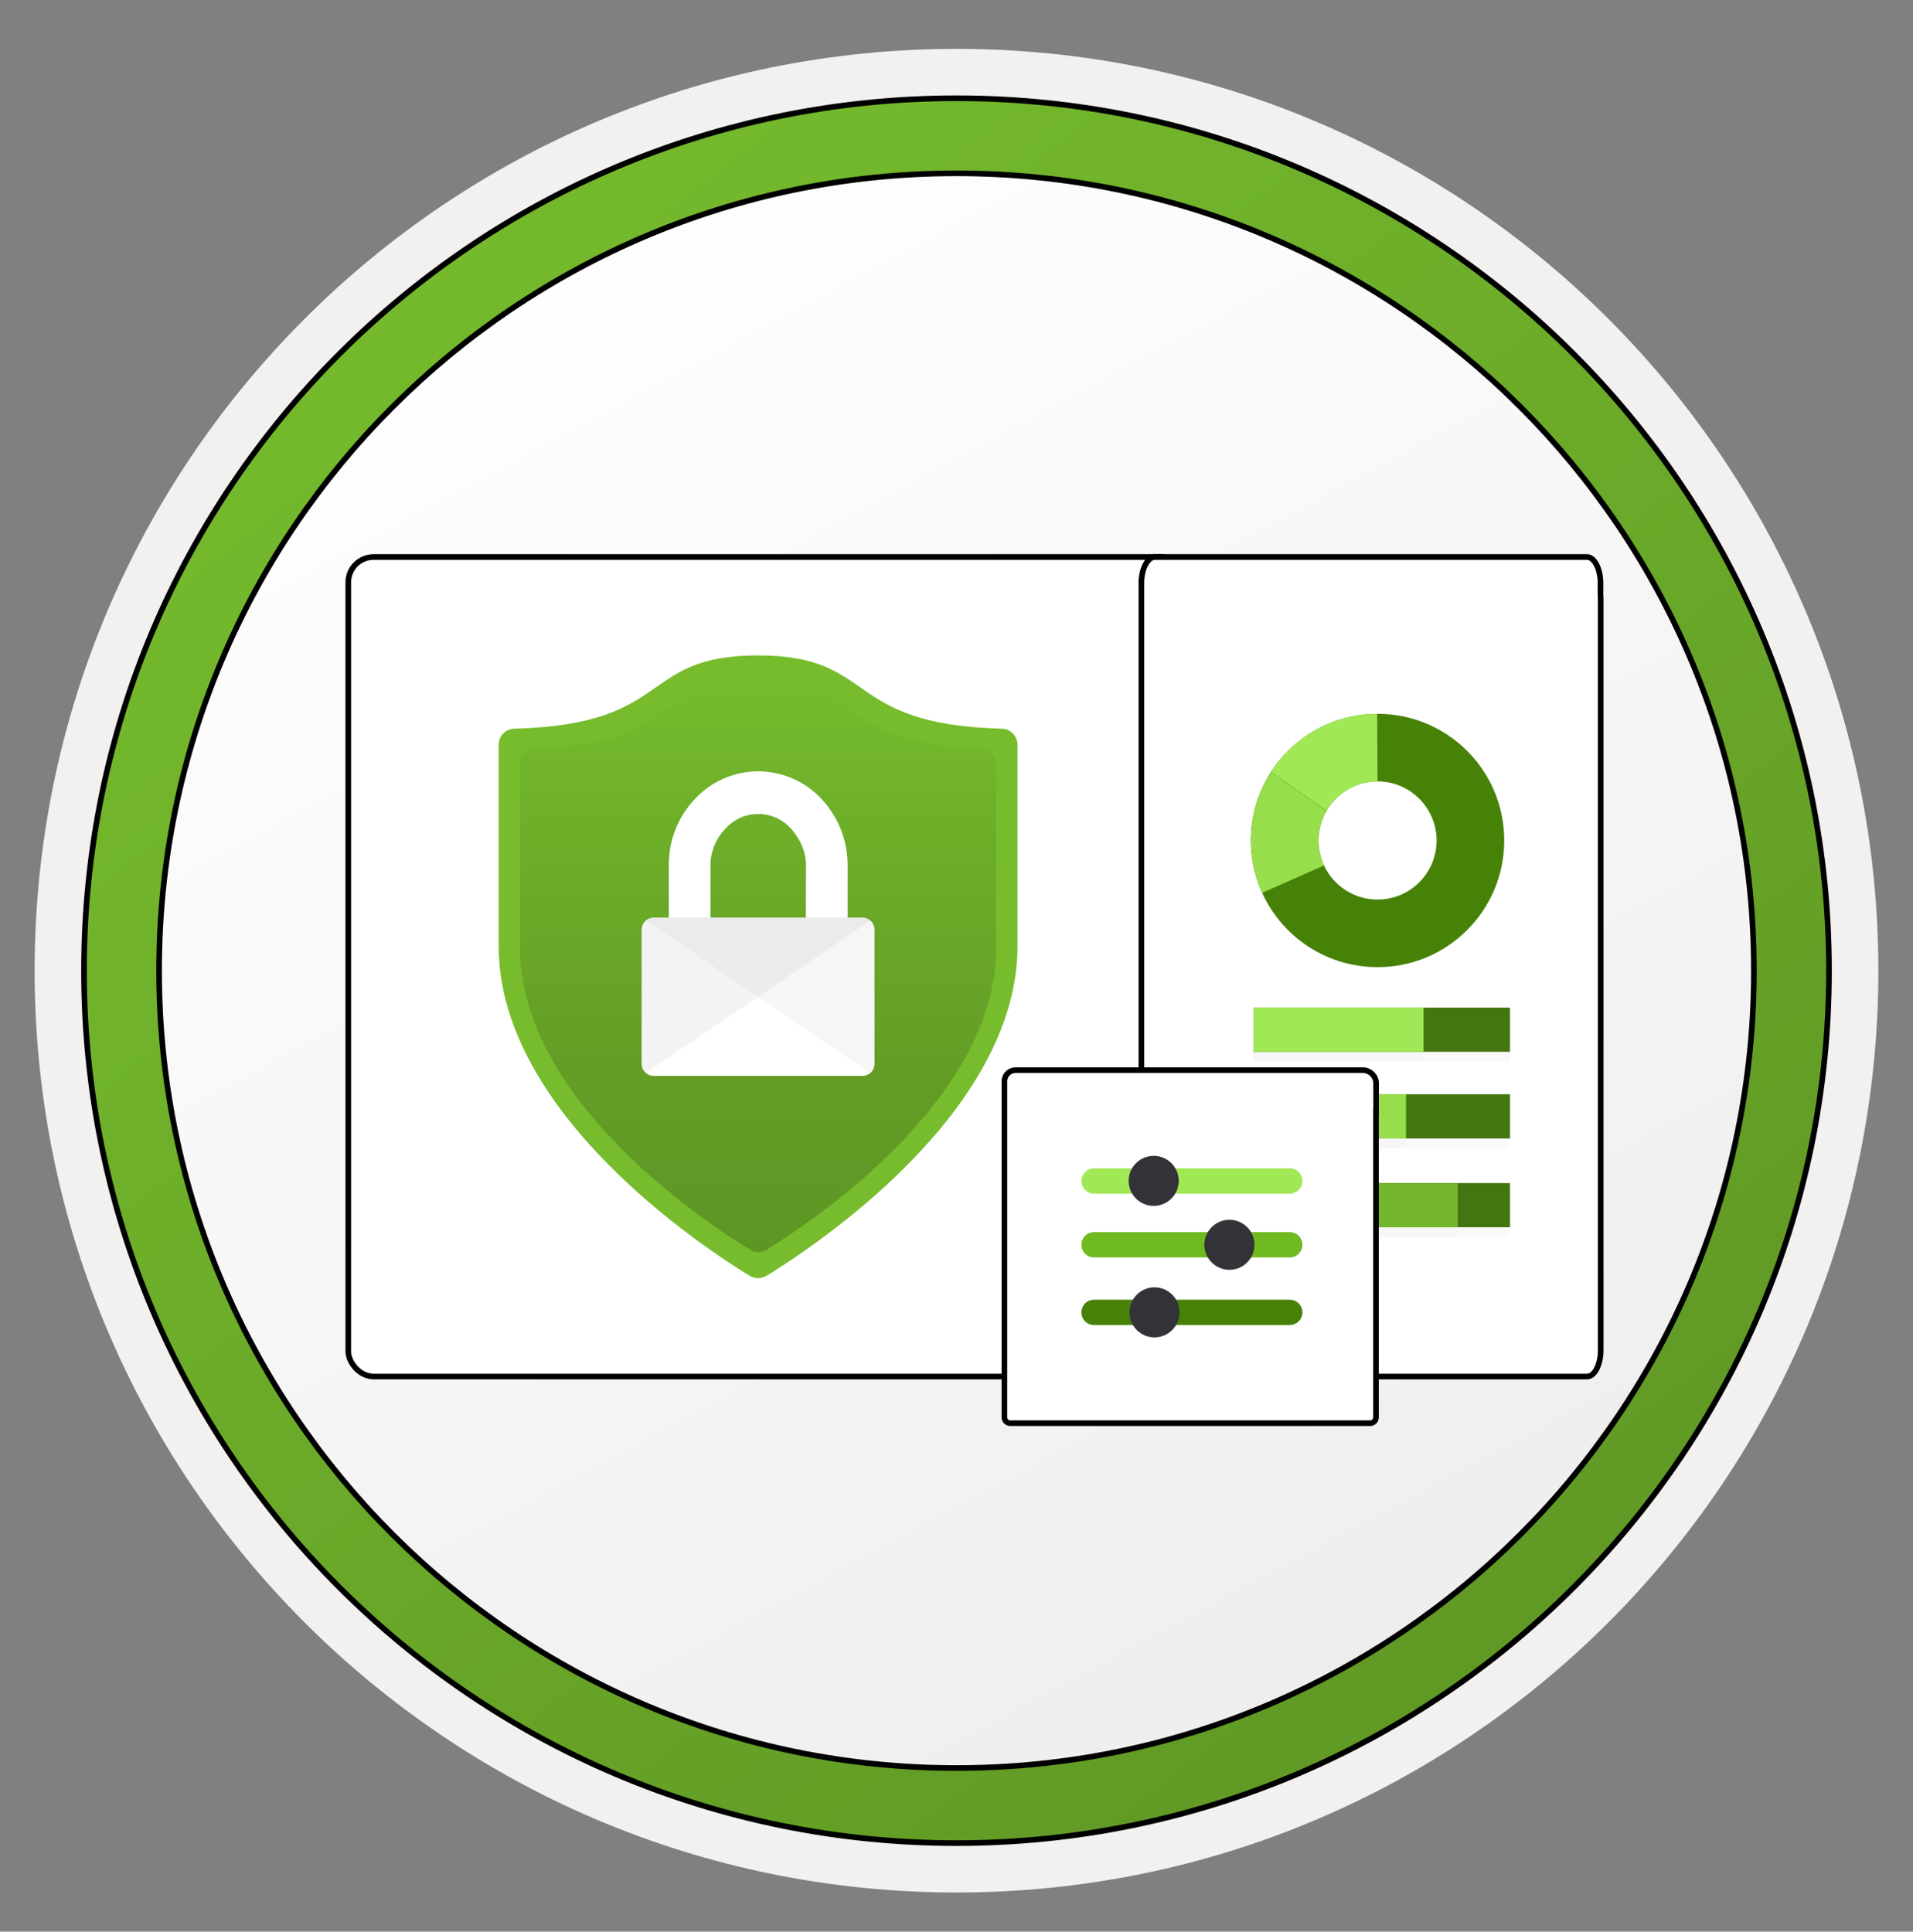 <svg width="102" height="103" viewBox="0 0 102 103" fill="none" xmlns="http://www.w3.org/2000/svg">
<rect x="0" y="0" width="102" height="103" fill="#808080" stroke="none"/>
<path d="M51 98.11C25.403 98.11 4.649 77.366 4.649 51.759C4.649 26.153 25.403 5.408 51 5.408C76.597 5.408 97.351 26.163 97.351 51.759C97.351 77.356 76.597 98.11 51 98.11Z" fill="url(#paint0_linear_2224_447)"/>
<path fill-rule="evenodd" clip-rule="evenodd" d="M96.45 51.76C96.45 76.861 76.102 97.21 51 97.21C25.899 97.21 5.55 76.861 5.55 51.76C5.55 26.658 25.899 6.31 51 6.31C76.102 6.31 96.45 26.658 96.45 51.76ZM51 2.606C78.151 2.606 100.153 24.609 100.153 51.76C100.153 78.911 78.141 100.913 51 100.913C23.849 100.913 1.847 78.901 1.847 51.76C1.847 24.609 23.849 2.606 51 2.606Z" fill="#F2F1F0"/>
<path d="M93.517 51.76C93.517 75.243 74.484 94.277 51 94.277C27.516 94.277 8.482 75.243 8.482 51.76C8.482 28.276 27.516 9.242 51 9.242C74.484 9.242 93.517 28.276 93.517 51.76ZM97.521 51.76C97.521 26.07 76.689 5.239 51 5.239C25.301 5.239 4.479 26.07 4.479 51.76C4.479 77.449 25.311 98.281 51 98.281C76.689 98.281 97.521 77.449 97.521 51.76Z" fill="url(#paint1_linear_2224_447)" stroke="black" stroke-width="0.3"/>
<rect x="18.57" y="29.701" width="44.7" height="43.7" rx="1.35" fill="white" stroke="black" stroke-width="0.3"/>
<path d="M54.252 50.45C54.252 59.377 43.265 66.561 40.875 68.025C40.738 68.109 40.581 68.153 40.42 68.153C40.26 68.153 40.102 68.109 39.965 68.025C37.575 66.567 26.589 59.382 26.589 50.45V39.71C26.59 39.485 26.679 39.269 26.837 39.109C26.996 38.949 27.211 38.858 27.436 38.855C35.983 38.632 34.015 34.949 40.42 34.949C46.825 34.949 44.857 38.632 53.404 38.855C53.628 38.858 53.843 38.948 54.001 39.107C54.159 39.266 54.249 39.48 54.252 39.704V50.45Z" fill="#76BC2D"/>
<path d="M53.113 50.541C53.113 58.725 43.037 65.316 40.846 66.652C40.72 66.728 40.575 66.769 40.428 66.769C40.281 66.769 40.136 66.728 40.01 66.652C37.811 65.316 27.727 58.725 27.727 50.541V40.692C27.727 40.484 27.809 40.286 27.956 40.139C28.102 39.993 28.301 39.91 28.508 39.91C36.35 39.703 34.546 36.325 40.42 36.325C46.294 36.325 44.49 39.703 52.332 39.913C52.539 39.913 52.738 39.995 52.884 40.141C53.031 40.288 53.113 40.486 53.113 40.694V50.541Z" fill="url(#paint2_linear_2224_447)"/>
<path d="M45.992 48.931H45.195V46.164C45.202 44.856 44.714 43.594 43.828 42.631C43.397 42.158 42.871 41.781 42.286 41.523C41.7 41.264 41.067 41.131 40.427 41.131C39.787 41.131 39.154 41.264 38.569 41.523C37.983 41.781 37.458 42.158 37.027 42.631C36.134 43.588 35.644 44.853 35.66 46.162V48.931H34.849C34.683 48.932 34.523 48.998 34.404 49.114C34.285 49.231 34.217 49.389 34.213 49.556V56.746C34.217 56.912 34.286 57.07 34.405 57.187C34.524 57.303 34.683 57.369 34.849 57.371H45.992C46.158 57.369 46.318 57.303 46.436 57.187C46.555 57.07 46.624 56.912 46.628 56.746V49.556C46.624 49.389 46.556 49.231 46.437 49.114C46.318 48.998 46.158 48.932 45.992 48.931V48.931ZM42.967 48.931H37.882V46.117C37.889 45.393 38.176 44.7 38.683 44.184C38.902 43.938 39.171 43.742 39.472 43.607C39.773 43.473 40.099 43.403 40.428 43.403C40.758 43.403 41.084 43.473 41.384 43.607C41.685 43.742 41.954 43.938 42.174 44.184C42.285 44.304 42.385 44.435 42.473 44.574V44.574C42.789 45.028 42.964 45.566 42.977 46.119L42.967 48.931Z" fill="white"/>
<path opacity="0.15" d="M34.852 48.927H45.992C46.143 48.929 46.289 48.984 46.403 49.083L34.442 57.21C34.372 57.154 34.315 57.082 34.276 57.001C34.237 56.919 34.216 56.83 34.215 56.74V49.554C34.219 49.387 34.287 49.228 34.406 49.111C34.525 48.994 34.685 48.928 34.852 48.927V48.927Z" fill="#B3B3B3"/>
<path opacity="0.09" d="M45.993 48.927H34.85C34.7 48.929 34.556 48.985 34.442 49.083L46.401 57.21C46.471 57.154 46.529 57.082 46.568 57.001C46.608 56.919 46.629 56.83 46.63 56.74V49.554C46.626 49.387 46.557 49.228 46.438 49.111C46.319 48.994 46.16 48.928 45.993 48.927V48.927Z" fill="#A3A3A3"/>
<path d="M85.338 31.093V31.781C85.338 31.816 85.344 31.847 85.348 31.866V72.008C85.348 72.415 85.256 72.775 85.115 73.027C84.972 73.284 84.796 73.401 84.636 73.401H61.571C61.41 73.401 61.235 73.284 61.091 73.027C60.95 72.775 60.858 72.415 60.858 72.008V32.548V31.851V31.093C60.858 30.686 60.95 30.327 61.091 30.075C61.235 29.818 61.41 29.701 61.571 29.701H84.626C84.786 29.701 84.962 29.818 85.105 30.075C85.246 30.327 85.338 30.686 85.338 31.093Z" fill="white" stroke="black" stroke-width="0.3"/>
<g opacity="0.15">
<path opacity="0.15" fill-rule="evenodd" clip-rule="evenodd" d="M66.832 56.605H80.512V54.247H66.832V56.605Z" fill="#1F1D20"/>
<path opacity="0.15" fill-rule="evenodd" clip-rule="evenodd" d="M66.832 56.605H75.903V54.247H66.832V56.605Z" fill="#1F1D20"/>
<path opacity="0.15" fill-rule="evenodd" clip-rule="evenodd" d="M66.832 61.224H80.512V58.866H66.832V61.224Z" fill="#1F1D20"/>
<path opacity="0.15" fill-rule="evenodd" clip-rule="evenodd" d="M66.832 65.96H80.512V63.602H66.832V65.96Z" fill="#1F1D20"/>
<path opacity="0.15" fill-rule="evenodd" clip-rule="evenodd" d="M66.832 61.224H74.972V58.866H66.832V61.224Z" fill="#1F1D20"/>
<path opacity="0.15" fill-rule="evenodd" clip-rule="evenodd" d="M66.832 65.96H77.731V63.602H66.832V65.96Z" fill="#1F1D20"/>
</g>
<path d="M73.45 38.062C69.718 38.062 66.695 41.085 66.695 44.817C66.695 48.548 69.718 51.572 73.45 51.572C77.182 51.572 80.205 48.548 80.205 44.817C80.205 41.085 77.182 38.062 73.45 38.062ZM73.45 47.967C71.706 47.967 70.3 46.55 70.3 44.817C70.3 43.083 71.716 41.666 73.45 41.666C75.184 41.666 76.6 43.083 76.6 44.817C76.6 46.55 75.194 47.967 73.45 47.967Z" fill="#478208"/>
<path d="M73.449 41.666L73.428 38.062C71.05 38.072 68.967 39.298 67.772 41.159L70.733 43.231C71.261 42.301 72.287 41.666 73.449 41.666Z" fill="#A1E857"/>
<path d="M70.3 44.817C70.3 44.246 70.458 43.707 70.723 43.242L67.763 41.159L67.752 41.191C67.086 42.237 66.695 43.485 66.695 44.817C66.695 45.811 66.906 46.762 67.297 47.608L70.596 46.149C70.406 45.747 70.3 45.293 70.3 44.817Z" fill="#97DE4C"/>
<path fill-rule="evenodd" clip-rule="evenodd" d="M66.832 56.086H80.512V53.728H66.832V56.086Z" fill="#447511"/>
<path fill-rule="evenodd" clip-rule="evenodd" d="M66.832 56.086H75.903V53.728H66.832V56.086Z" fill="#A1E857"/>
<path fill-rule="evenodd" clip-rule="evenodd" d="M66.832 60.706H80.512V58.349H66.832V60.706Z" fill="#447511"/>
<path fill-rule="evenodd" clip-rule="evenodd" d="M66.832 65.441H80.512V63.084H66.832V65.441Z" fill="#447511"/>
<path fill-rule="evenodd" clip-rule="evenodd" d="M66.832 60.706H74.972V58.349H66.832V60.706Z" fill="#97DE4C"/>
<path fill-rule="evenodd" clip-rule="evenodd" d="M66.832 65.441H77.731V63.084H66.832V65.441Z" fill="#73B62E"/>
<path d="M73.373 59.285H73.367V59.435V75.581C73.367 75.751 73.228 75.889 73.058 75.889H53.863C53.693 75.889 53.554 75.751 53.554 75.581V59.435V57.655C53.554 57.327 53.821 57.064 54.145 57.064H72.659C73.058 57.064 73.382 57.391 73.373 57.786L73.373 57.786V57.79V59.285Z" fill="white" stroke="black" stroke-width="0.3"/>
<path d="M69.444 62.974C69.444 62.598 69.144 62.298 68.768 62.298H58.336C57.959 62.298 57.66 62.598 57.66 62.974C57.66 63.35 57.959 63.65 58.336 63.65H68.774C69.144 63.644 69.444 63.344 69.444 62.974Z" fill="#A1E857"/>
<path d="M60.181 62.968C60.181 63.709 60.78 64.302 61.515 64.302C62.25 64.302 62.849 63.703 62.849 62.968C62.849 62.227 62.25 61.634 61.515 61.634C60.78 61.634 60.181 62.227 60.181 62.968Z" fill="#333238"/>
<path d="M69.444 66.376C69.444 66 69.144 65.7 68.768 65.7H58.336C57.959 65.7 57.66 66 57.66 66.376C57.66 66.752 57.959 67.052 58.336 67.052H68.774C69.144 67.046 69.444 66.752 69.444 66.376Z" fill="#6FBA20"/>
<path d="M64.218 66.376C64.218 67.117 64.818 67.71 65.552 67.71C66.293 67.71 66.887 67.111 66.887 66.376C66.887 65.636 66.287 65.042 65.552 65.042C64.818 65.042 64.218 65.636 64.218 66.376Z" fill="#333238"/>
<path d="M69.444 69.98C69.444 69.603 69.144 69.304 68.768 69.304H58.336C57.959 69.304 57.66 69.603 57.66 69.98C57.66 70.356 57.959 70.656 58.336 70.656H68.774C69.144 70.65 69.444 70.356 69.444 69.98Z" fill="#478208"/>
<path d="M60.222 69.979C60.222 70.719 60.822 71.313 61.557 71.313C62.297 71.313 62.891 70.713 62.891 69.979C62.891 69.238 62.291 68.645 61.557 68.645C60.828 68.639 60.222 69.244 60.222 69.979Z" fill="#333238"/>
<defs>
<linearGradient id="paint0_linear_2224_447" x1="25.285" y1="10.256" x2="100.192" y2="149.453" gradientUnits="userSpaceOnUse">
<stop offset="0" stop-color="white"/>
<stop offset="0.623" stop-color="#EDEDED"/>
</linearGradient>
<linearGradient id="paint1_linear_2224_447" x1="15.587" y1="11.983" x2="83.129" y2="99.38" gradientUnits="userSpaceOnUse">
<stop stop-color="#76BC2D"/>
<stop offset="0.915" stop-color="#609925"/>
</linearGradient>
<linearGradient id="paint2_linear_2224_447" x1="40.42" y1="66.769" x2="40.42" y2="36.325" gradientUnits="userSpaceOnUse">
<stop stop-color="#5E9624"/>
<stop offset="0.321" stop-color="#639D26"/>
<stop offset="0.794" stop-color="#6FB12A"/>
<stop offset="0.999" stop-color="#76BC2D"/>
</linearGradient>
</defs>
</svg>
